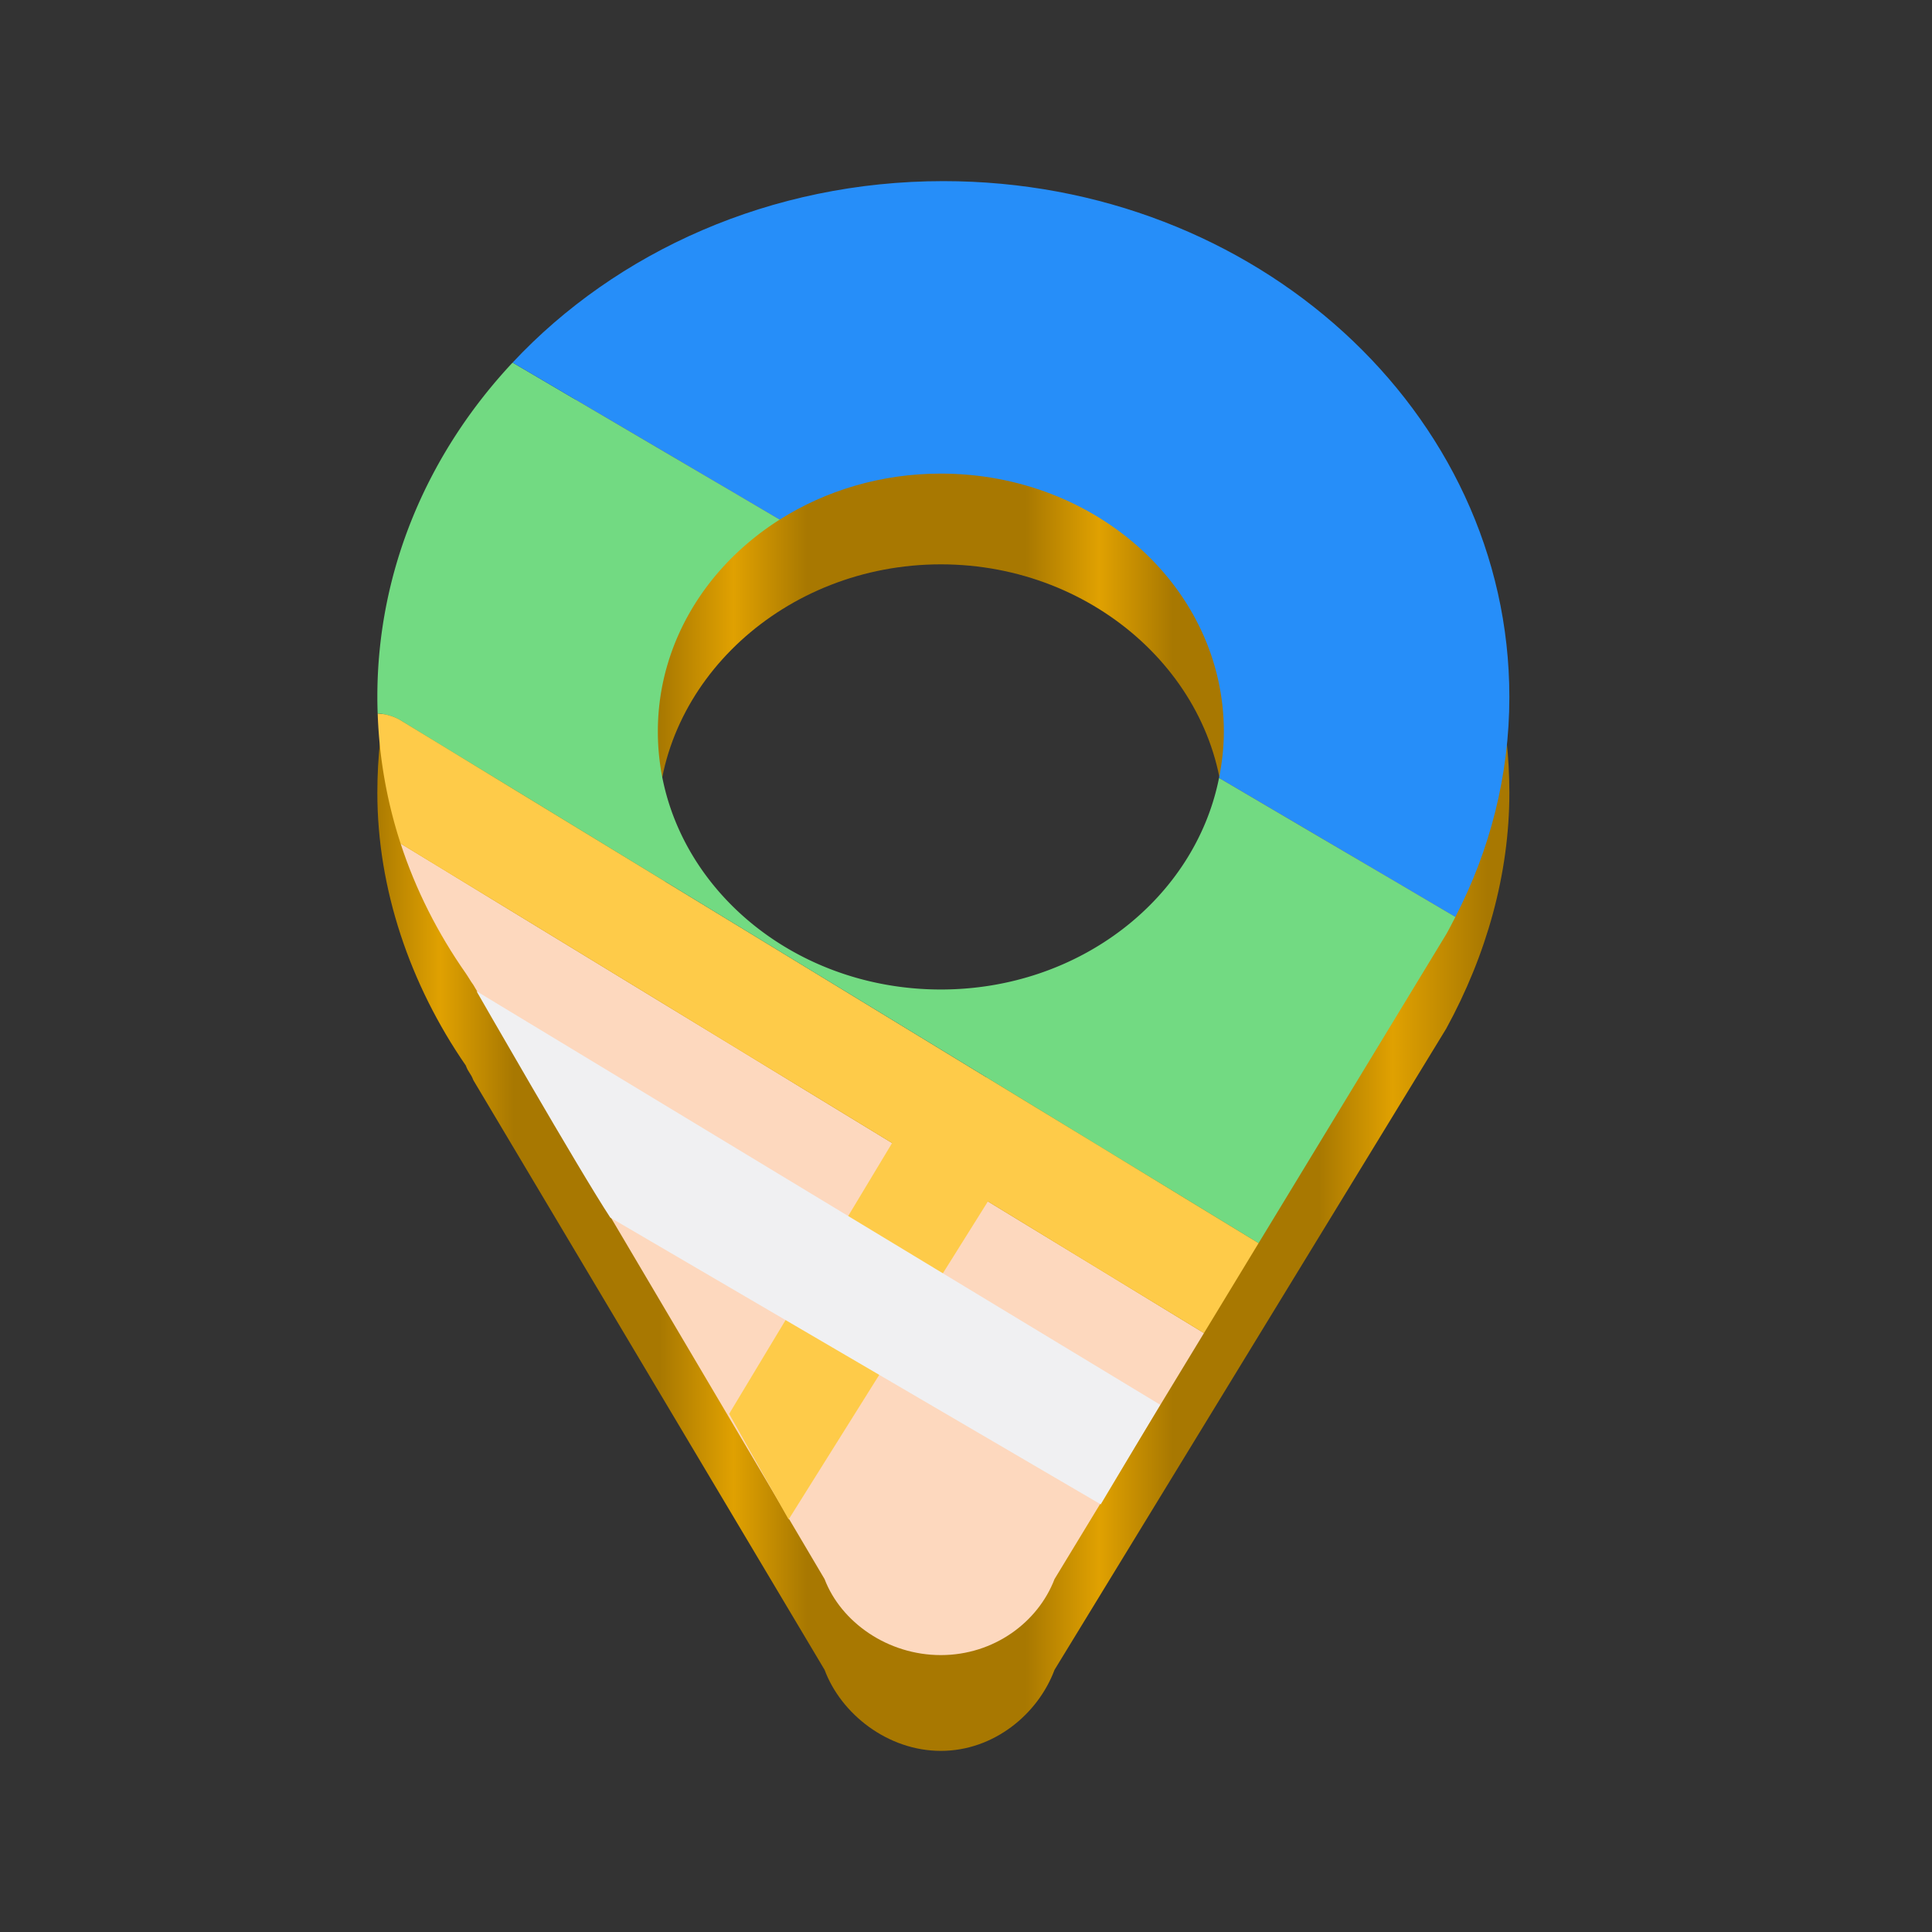 <?xml version="1.0" encoding="UTF-8" standalone="no"?>
<svg
   height="128"
   version="1.1"
   width="128"
   id="svg8"
   xmlns:xlink="http://www.w3.org/1999/xlink"
   xmlns="http://www.w3.org/2000/svg"
   xmlns:svg="http://www.w3.org/2000/svg">
  <rect width="100%" height="100%" fill="#333333" stroke="none"/>
  <defs
     id="defs12">
    <linearGradient
       id="linearGradient907">
      <stop
         style="stop-color:#a87801;stop-opacity:1"
         offset="0"
         id="stop903" />
      <stop
         style="stop-color:#e0a101;stop-opacity:1"
         offset="0.061"
         id="stop1231" />
      <stop
         style="stop-color:#a87801;stop-opacity:1"
         offset="0.127"
         id="stop1233" />
      <stop
         style="stop-color:#a87801;stop-opacity:1"
         offset="0.258"
         id="stop2202" />
      <stop
         style="stop-color:#e0a101;stop-opacity:1"
         offset="0.324"
         id="stop2268" />
      <stop
         style="stop-color:#a87801;stop-opacity:1"
         offset="0.39"
         id="stop2334" />
      <stop
         style="stop-color:#a87801;stop-opacity:1"
         offset="0.586"
         id="stop2400" />
      <stop
         style="stop-color:#e0a101;stop-opacity:1"
         offset="0.652"
         id="stop2468" />
      <stop
         style="stop-color:#a87801;stop-opacity:1"
         offset="0.718"
         id="stop2402" />
      <stop
         style="stop-color:#a87801;stop-opacity:1"
         offset="0.849"
         id="stop1429" />
      <stop
         style="stop-color:#e0a101;stop-opacity:1"
         offset="0.915"
         id="stop1363" />
      <stop
         style="stop-color:#a87801;stop-opacity:1"
         offset="1"
         id="stop905" />
    </linearGradient>
    <linearGradient
       xlink:href="#linearGradient907"
       id="linearGradient909"
       x1="4.971"
       y1="11.692"
       x2="18.756"
       y2="11.692"
       gradientUnits="userSpaceOnUse"
       gradientTransform="matrix(5.357,0,0,4.883,-1.953,8.581)" />
  </defs>
  <path
     d="M 62.499,18.347 C 41.79,18.347 25,33.483 25,52.525 c 0,6.347 2.152,12.695 5.86,18.066 0.179,0.488 0.316,0.488 0.503,0.977 l 23.267,39.061 c 1.093,2.93 4.189,5.371 7.704,5.371 3.514,0 6.439,-2.441 7.532,-5.371 L 95.816,68.15 C 98.489,63.267 100,57.896 100,52.525 100,33.483 83.21,18.347 62.499,18.347 Z m -0.166,19.042 c 10.356,0 18.75,7.812 18.75,17.089 0,9.765 -8.395,17.089 -18.75,17.089 -10.356,0 -18.75,-7.324 -18.75,-17.089 0,-9.277 8.395,-17.089 18.75,-17.089 z"
     fill="#c0392b"
     id="path2"
     style="fill:url(#linearGradient909);fill-opacity:1;stroke-width:1" />
  <path
     id="path4"
     style="fill:#fdd8be;fill-opacity:1;stroke-width:1"
     d="M 79.766,88.319 26.541,55.887 c 1.001,3.068 2.467,5.953 4.319,8.6 0.179,0.259 0.316,0.514 0.502,0.768 l 23.268,39.364 c 1.093,2.861 4.188,5.035 7.702,5.035 3.514,0 6.44,-2.174 7.533,-5.035 z" />
  <path
     id="path4062"
     style="fill:#fecb49;fill-opacity:1;stroke-width:1"
     d="m 25.022,47.27 c 0.103,2.989 0.625,5.877 1.519,8.617 l 32.563,19.842 -10.795,17.94 3.939,7 13.204,-21.072 14.314,8.723 3.619,-5.959 -56.935,-34.694 a 3.447,3.5 0 0 0 -1.429,-0.396 z" />
  <path
     id="path4062-3"
     style="fill:#f0f0f2;fill-opacity:1;stroke-width:1"
     d="M 76.864,93.068 31.57,65.668 c 0,0 6.755,11.789 8.862,15 l 32.494,19 z" />
  <path
     id="path4060"
     style="fill:#72da82;fill-opacity:1;stroke-width:1"
     d="m 96.422,60.748 -15.658,-9.207 c -1.591,7.969 -9.23,14.016 -18.431,14.016 -10.356,0 -18.749,-7.652 -18.749,-17.09 0,-5.82 3.198,-10.955 8.073,-14.041 L 33.96,24.022 c -5.582,5.967 -8.96,13.7 -8.96,22.156 0,0.366 0.009,0.729 0.021,1.092 a 3.447,3.5 0 0 1 1.429,0.396 L 83.385,82.36 95.817,61.895 c 0.214,-0.376 0.407,-0.763 0.606,-1.146 z" />
  <path
     id="path5089"
     style="fill:#268ef9;fill-opacity:1;stroke-width:1"
     d="M 62.5,12 C 51.068,12 40.839,16.669 33.96,24.022 l 17.697,10.404 c 3.031,-1.918 6.706,-3.049 10.675,-3.049 10.355,0 18.751,7.652 18.751,17.09 0,1.051 -0.12,2.075 -0.319,3.074 l 15.658,9.207 C 98.709,56.328 99.999,51.384 99.999,46.178 99.999,27.301 83.211,12 62.5,12 Z" />
</svg>
